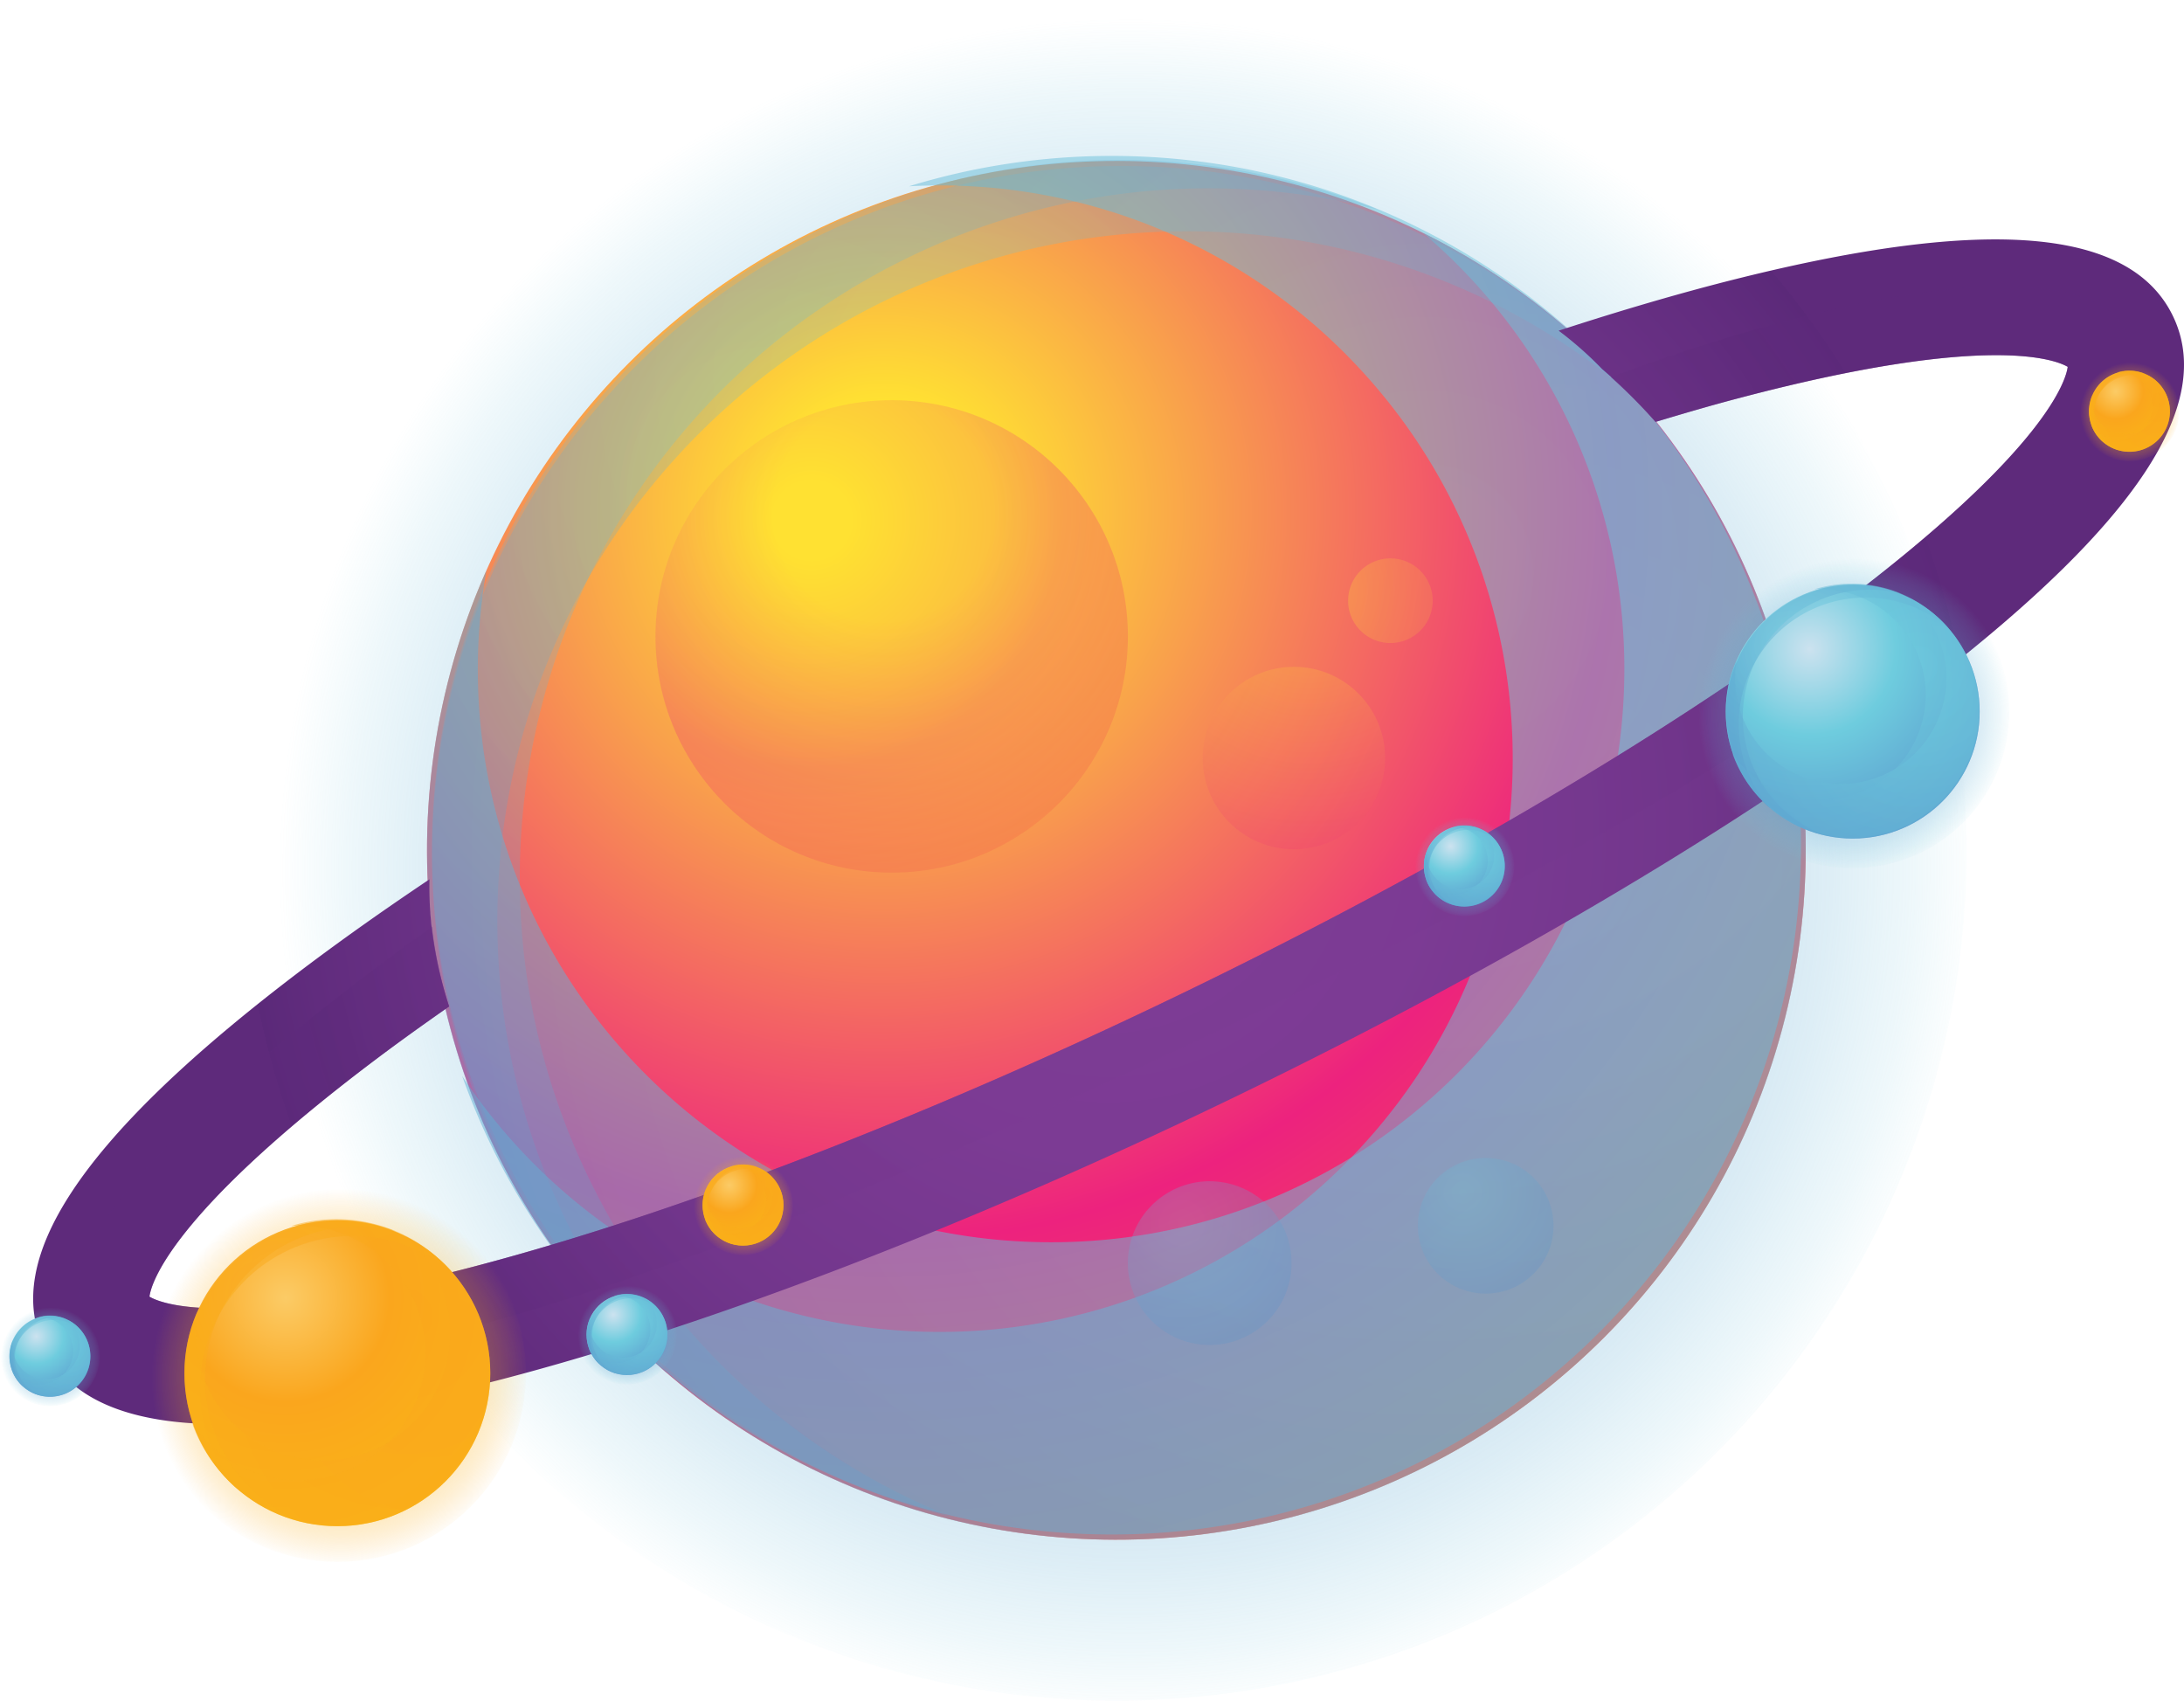<svg xmlns="http://www.w3.org/2000/svg" xmlns:xlink="http://www.w3.org/1999/xlink" viewBox="0 0 1083.84 843.92"><defs><style>.cls-1{isolation:isolate;}.cls-10,.cls-12,.cls-13,.cls-14,.cls-15,.cls-16,.cls-18,.cls-19,.cls-2,.cls-20,.cls-21,.cls-22,.cls-24,.cls-25,.cls-26,.cls-27,.cls-28,.cls-30,.cls-31,.cls-32,.cls-33,.cls-34,.cls-36,.cls-37,.cls-38,.cls-39,.cls-40,.cls-42,.cls-43,.cls-44,.cls-45,.cls-46,.cls-48,.cls-49,.cls-50,.cls-51,.cls-6,.cls-7,.cls-9{opacity:0.5;}.cls-2{fill:url(#radial-gradient);}.cls-3{fill:url(#radial-gradient-2);}.cls-4,.cls-5,.cls-52,.cls-53,.cls-54,.cls-55,.cls-56{opacity:0.25;}.cls-12,.cls-13,.cls-18,.cls-19,.cls-24,.cls-25,.cls-30,.cls-31,.cls-36,.cls-37,.cls-4,.cls-42,.cls-43,.cls-48,.cls-49,.cls-5,.cls-52,.cls-53,.cls-54{mix-blend-mode:screen;}.cls-4{fill:url(#radial-gradient-3);}.cls-5{fill:url(#radial-gradient-4);}.cls-14,.cls-15,.cls-20,.cls-21,.cls-26,.cls-27,.cls-32,.cls-33,.cls-38,.cls-39,.cls-44,.cls-45,.cls-50,.cls-51,.cls-55,.cls-56,.cls-6,.cls-7,.cls-9{mix-blend-mode:multiply;}.cls-6{fill:url(#radial-gradient-5);}.cls-7{fill:url(#radial-gradient-6);}.cls-8{fill:url(#radial-gradient-7);}.cls-9{fill:url(#radial-gradient-8);}.cls-10{fill:url(#radial-gradient-9);}.cls-11{fill:url(#radial-gradient-10);}.cls-12{fill:url(#radial-gradient-11);}.cls-13{fill:url(#radial-gradient-12);}.cls-14{fill:url(#radial-gradient-13);}.cls-15{fill:url(#radial-gradient-14);}.cls-16{fill:url(#radial-gradient-15);}.cls-17{fill:url(#radial-gradient-16);}.cls-18{fill:url(#radial-gradient-17);}.cls-19{fill:url(#radial-gradient-18);}.cls-20{fill:url(#radial-gradient-19);}.cls-21{fill:url(#radial-gradient-20);}.cls-22{fill:url(#radial-gradient-21);}.cls-23{fill:url(#radial-gradient-22);}.cls-24{fill:url(#radial-gradient-23);}.cls-25{fill:url(#radial-gradient-24);}.cls-26{fill:url(#radial-gradient-25);}.cls-27{fill:url(#radial-gradient-26);}.cls-28{fill:url(#radial-gradient-27);}.cls-29{fill:url(#radial-gradient-28);}.cls-30{fill:url(#radial-gradient-29);}.cls-31{fill:url(#radial-gradient-30);}.cls-32{fill:url(#radial-gradient-31);}.cls-33{fill:url(#radial-gradient-32);}.cls-34{fill:url(#radial-gradient-33);}.cls-35{fill:url(#radial-gradient-34);}.cls-36{fill:url(#radial-gradient-35);}.cls-37{fill:url(#radial-gradient-36);}.cls-38{fill:url(#radial-gradient-37);}.cls-39{fill:url(#radial-gradient-38);}.cls-40{fill:url(#radial-gradient-39);}.cls-41{fill:url(#radial-gradient-40);}.cls-42{fill:url(#radial-gradient-41);}.cls-43{fill:url(#radial-gradient-42);}.cls-44{fill:url(#radial-gradient-43);}.cls-45{fill:url(#radial-gradient-44);}.cls-46{fill:url(#radial-gradient-45);}.cls-47{fill:url(#radial-gradient-46);}.cls-48{fill:url(#radial-gradient-47);}.cls-49{fill:url(#radial-gradient-48);}.cls-50{fill:url(#radial-gradient-49);}.cls-51{fill:url(#radial-gradient-50);}.cls-52{fill:url(#radial-gradient-51);}.cls-53{fill:url(#radial-gradient-52);}.cls-54{fill:url(#radial-gradient-53);}.cls-55{fill:url(#radial-gradient-54);}.cls-56{fill:url(#radial-gradient-55);}</style><radialGradient id="radial-gradient" cx="559.2" cy="549.91" r="422.75" gradientTransform="translate(543.54 -232.23) rotate(45)" gradientUnits="userSpaceOnUse"><stop offset="0.06" stop-color="#5488c7"/><stop offset="0.25" stop-color="#5489c7" stop-opacity="0.99"/><stop offset="0.39" stop-color="#568cc8" stop-opacity="0.94"/><stop offset="0.51" stop-color="#5892ca" stop-opacity="0.86"/><stop offset="0.62" stop-color="#5b99cd" stop-opacity="0.75"/><stop offset="0.72" stop-color="#5ea3d0" stop-opacity="0.6"/><stop offset="0.82" stop-color="#63afd4" stop-opacity="0.43"/><stop offset="0.92" stop-color="#68bdd9" stop-opacity="0.22"/><stop offset="1" stop-color="#6eccde" stop-opacity="0"/></radialGradient><radialGradient id="radial-gradient-2" cx="436.52" cy="371.78" r="683.29" gradientTransform="translate(543.54 -232.23) rotate(45)" gradientUnits="userSpaceOnUse"><stop offset="0.08" stop-color="#ffe132"/><stop offset="0.53" stop-color="#ed227e"/><stop offset="1" stop-color="#f68521"/></radialGradient><radialGradient id="radial-gradient-3" cx="480.81" cy="304.87" r="517.46" gradientUnits="userSpaceOnUse"><stop offset="0" stop-color="#6eccde"/><stop offset="0.94" stop-color="#5488c7"/></radialGradient><radialGradient id="radial-gradient-4" cx="390.52" cy="363.36" r="517.48" gradientTransform="translate(-132.36 215.69) rotate(-27.07)" xlink:href="#radial-gradient-3"/><radialGradient id="radial-gradient-5" cx="756.11" cy="544.6" r="1307.2" xlink:href="#radial-gradient-3"/><radialGradient id="radial-gradient-6" cx="614.55" cy="609.32" r="1307.15" gradientTransform="matrix(0.73, -0.69, 0.69, 0.73, -164.4, 381.68)" xlink:href="#radial-gradient-3"/><radialGradient id="radial-gradient-7" cx="548.23" cy="530.78" r="430.83" gradientUnits="userSpaceOnUse"><stop offset="0.02" stop-color="#7f3d97"/><stop offset="0.37" stop-color="#7c3b94"/><stop offset="0.66" stop-color="#72368c"/><stop offset="0.93" stop-color="#612c7e"/><stop offset="1" stop-color="#5b2979"/><stop offset="1" stop-color="#5e2a7b"/></radialGradient><radialGradient id="radial-gradient-8" cx="546.55" cy="527.7" r="406.83" xlink:href="#radial-gradient-7"/><radialGradient id="radial-gradient-9" cx="168.99" cy="683.65" r="93.79" gradientUnits="userSpaceOnUse"><stop offset="0.06" stop-color="#faba15"/><stop offset="0.24" stop-color="#faba15" stop-opacity="0.99"/><stop offset="0.36" stop-color="#fab915" stop-opacity="0.95"/><stop offset="0.47" stop-color="#fab816" stop-opacity="0.89"/><stop offset="0.57" stop-color="#fab617" stop-opacity="0.8"/><stop offset="0.67" stop-color="#fab418" stop-opacity="0.68"/><stop offset="0.76" stop-color="#fab119" stop-opacity="0.54"/><stop offset="0.85" stop-color="#faad1a" stop-opacity="0.37"/><stop offset="0.93" stop-color="#faaa1c" stop-opacity="0.18"/><stop offset="1" stop-color="#faa61d" stop-opacity="0"/></radialGradient><radialGradient id="radial-gradient-10" cx="141.77" cy="644.13" r="151.59" gradientUnits="userSpaceOnUse"><stop offset="0" stop-color="#fbcb66"/><stop offset="0.34" stop-color="#faa61d"/><stop offset="0.94" stop-color="#faba15"/></radialGradient><radialGradient id="radial-gradient-11" cx="149.68" cy="747.33" r="114.8" gradientUnits="userSpaceOnUse"><stop offset="0" stop-color="#faa61d"/><stop offset="0.94" stop-color="#faba15"/></radialGradient><radialGradient id="radial-gradient-12" cx="-16.31" cy="602.85" r="114.81" gradientTransform="translate(-132.36 215.69) rotate(-27.07)" xlink:href="#radial-gradient-11"/><radialGradient id="radial-gradient-13" cx="210.76" cy="800.52" r="290.01" xlink:href="#radial-gradient-11"/><radialGradient id="radial-gradient-14" cx="-3.26" cy="530.36" r="290" gradientTransform="matrix(0.73, -0.69, 0.69, 0.73, -164.4, 381.68)" xlink:href="#radial-gradient-11"/><radialGradient id="radial-gradient-15" cx="920.74" cy="354.94" r="77.87" gradientTransform="matrix(1, 0, 0, 1, 0, 0)" xlink:href="#radial-gradient"/><radialGradient id="radial-gradient-16" cx="898.14" cy="322.12" r="125.87" gradientUnits="userSpaceOnUse"><stop offset="0" stop-color="#cce2ef"/><stop offset="0.34" stop-color="#6eccde"/><stop offset="0.94" stop-color="#5488c7"/></radialGradient><radialGradient id="radial-gradient-17" cx="904.37" cy="427.84" r="95.32" xlink:href="#radial-gradient-3"/><radialGradient id="radial-gradient-18" cx="805.45" cy="661.66" r="95.32" gradientTransform="translate(-132.36 215.69) rotate(-27.07)" xlink:href="#radial-gradient-3"/><radialGradient id="radial-gradient-19" cx="955.09" cy="472" r="240.79" xlink:href="#radial-gradient-3"/><radialGradient id="radial-gradient-20" cx="760.41" cy="810.13" r="240.78" gradientTransform="matrix(0.73, -0.69, 0.69, 0.73, -164.4, 381.68)" xlink:href="#radial-gradient-3"/><radialGradient id="radial-gradient-21" cx="1055.26" cy="322.72" r="24.81" xlink:href="#radial-gradient-9"/><radialGradient id="radial-gradient-22" cx="1048.06" cy="312.27" r="40.11" xlink:href="#radial-gradient-10"/><radialGradient id="radial-gradient-23" cx="1050.66" cy="308.34" r="30.37" xlink:href="#radial-gradient-11"/><radialGradient id="radial-gradient-24" cx="1004.52" cy="621.22" r="30.38" gradientTransform="translate(-132.36 215.69) rotate(-27.07)" xlink:href="#radial-gradient-11"/><radialGradient id="radial-gradient-25" cx="1066.82" cy="322.41" r="76.73" xlink:href="#radial-gradient-11"/><radialGradient id="radial-gradient-26" cx="936.98" cy="796.52" r="76.73" gradientTransform="matrix(0.73, -0.69, 0.69, 0.73, -164.4, 381.68)" xlink:href="#radial-gradient-11"/><radialGradient id="radial-gradient-27" cx="725.2" cy="548.4" r="24.81" gradientTransform="matrix(1, 0, 0, 1, 0, 0)" xlink:href="#radial-gradient"/><radialGradient id="radial-gradient-28" cx="718" cy="537.95" r="40.11" xlink:href="#radial-gradient-16"/><radialGradient id="radial-gradient-29" cx="720.6" cy="534.02" r="30.37" xlink:href="#radial-gradient-3"/><radialGradient id="radial-gradient-30" cx="607.9" cy="671.96" r="30.38" gradientTransform="translate(-132.36 215.69) rotate(-27.07)" xlink:href="#radial-gradient-3"/><radialGradient id="radial-gradient-31" cx="736.76" cy="548.09" r="76.73" xlink:href="#radial-gradient-3"/><radialGradient id="radial-gradient-32" cx="542.26" cy="732.86" r="76.73" gradientTransform="matrix(0.73, -0.69, 0.69, 0.73, -164.4, 381.68)" xlink:href="#radial-gradient-3"/><radialGradient id="radial-gradient-33" cx="311.56" cy="662.85" r="24.82" gradientTransform="matrix(1, 0, 0, 1, 0, 0)" xlink:href="#radial-gradient"/><radialGradient id="radial-gradient-34" cx="304.36" cy="652.4" r="40.11" xlink:href="#radial-gradient-16"/><radialGradient id="radial-gradient-35" cx="305.04" cy="766.51" r="30.37" xlink:href="#radial-gradient-3"/><radialGradient id="radial-gradient-36" cx="132.05" cy="689.85" r="30.38" gradientTransform="translate(-132.36 215.69) rotate(-27.07)" xlink:href="#radial-gradient-3"/><radialGradient id="radial-gradient-37" cx="321.2" cy="780.58" r="76.73" xlink:href="#radial-gradient-3"/><radialGradient id="radial-gradient-38" cx="80.86" cy="615.25" r="76.73" gradientTransform="matrix(0.73, -0.69, 0.69, 0.73, -164.4, 381.68)" xlink:href="#radial-gradient-3"/><radialGradient id="radial-gradient-39" cx="369.15" cy="598.61" r="24.82" xlink:href="#radial-gradient-9"/><radialGradient id="radial-gradient-40" cx="361.95" cy="588.15" r="40.11" xlink:href="#radial-gradient-10"/><radialGradient id="radial-gradient-41" cx="362.63" cy="702.27" r="30.37" xlink:href="#radial-gradient-11"/><radialGradient id="radial-gradient-42" cx="212.56" cy="658.85" r="30.38" gradientTransform="translate(-132.36 215.69) rotate(-27.07)" xlink:href="#radial-gradient-11"/><radialGradient id="radial-gradient-43" cx="378.79" cy="716.34" r="76.73" xlink:href="#radial-gradient-11"/><radialGradient id="radial-gradient-44" cx="166.85" cy="608.33" r="76.73" gradientTransform="matrix(0.73, -0.69, 0.69, 0.73, -164.4, 381.68)" xlink:href="#radial-gradient-11"/><radialGradient id="radial-gradient-45" cx="23.27" cy="791.63" r="24.81" gradientTransform="matrix(1, 0, 0, 1, 0, 0)" xlink:href="#radial-gradient"/><radialGradient id="radial-gradient-46" cx="16.06" cy="781.18" r="40.11" xlink:href="#radial-gradient-16"/><radialGradient id="radial-gradient-47" cx="18.66" cy="777.25" r="30.37" xlink:href="#radial-gradient-3"/><radialGradient id="radial-gradient-48" cx="-127.85" cy="569.07" r="30.38" gradientTransform="translate(-132.36 215.69) rotate(-27.07)" xlink:href="#radial-gradient-3"/><radialGradient id="radial-gradient-49" cx="34.82" cy="791.32" r="76.73" xlink:href="#radial-gradient-3"/><radialGradient id="radial-gradient-50" cx="-134.17" cy="425.82" r="76.73" gradientTransform="matrix(0.73, -0.69, 0.69, 0.73, -164.4, 381.68)" xlink:href="#radial-gradient-3"/><radialGradient id="radial-gradient-51" cx="402.91" cy="258.17" r="234.13" gradientTransform="matrix(1, 0, 0, 1, 0, 0)" xlink:href="#radial-gradient-2"/><radialGradient id="radial-gradient-52" cx="649.26" cy="293.34" r="280.62" gradientTransform="matrix(1, 0, 0, 1, 0, 0)" xlink:href="#radial-gradient-2"/><radialGradient id="radial-gradient-53" cx="647.34" cy="411.38" r="280.62" gradientTransform="matrix(1, 0, 0, 1, 0, 0)" xlink:href="#radial-gradient-2"/><radialGradient id="radial-gradient-54" cx="584.7" cy="724.91" r="81.13" gradientTransform="translate(1185.89 -8.67) rotate(76.72)" xlink:href="#radial-gradient-3"/><radialGradient id="radial-gradient-55" cx="725.92" cy="591.72" r="67.23" xlink:href="#radial-gradient-3"/></defs><title>planet-1</title><g class="cls-1"><g id="Layer_1" data-name="Layer 1"><circle class="cls-2" cx="552.09" cy="540" r="421.96" transform="translate(-218.21 430.51) rotate(-45)"/><circle class="cls-3" cx="552.09" cy="540" r="342.09" transform="translate(-218.21 430.51) rotate(-45)"/><path class="cls-4" d="M244.91,574.9C244.91,386,398.06,232.82,587,232.82a340.67,340.67,0,0,1,225.08,84.59c-62.7-71.67-154.77-117-257.49-117-188.92,0-342.08,153.15-342.08,342.08,0,102.72,45.33,194.79,117,257.49A340.67,340.67,0,0,1,244.91,574.9Z" transform="translate(1.92 -118.04)"/><path class="cls-5" d="M293.58,709.3C207.59,541.08,274.26,335,442.49,249A340.66,340.66,0,0,1,681.4,221.89c-88.45-35.28-191.06-33.74-282.52,13C230.65,320.89,164,527,250,695.2c46.75,91.46,129,152.81,221.38,176A340.69,340.69,0,0,1,293.58,709.3Z" transform="translate(1.92 -118.04)"/><path class="cls-6" d="M704.33,233.66A283.8,283.8,0,0,1,804.19,450c0,157.12-127.37,284.49-284.49,284.49S235.2,607.13,235.2,450a286.26,286.26,0,0,1,4.27-48.88A340.82,340.82,0,0,0,210,540c0,188.93,153.15,342.09,342.08,342.09S894.18,728.93,894.18,540C894.18,405.78,816.84,289.68,704.33,233.66Z" transform="translate(1.92 -118.04)"/><path class="cls-7" d="M449.17,210.48a283.78,283.78,0,0,1,221.4,88.09c108.21,113.93,103.57,294-10.35,402.2s-294,103.58-402.2-10.35A286.18,286.18,0,0,1,227.45,652a340.76,340.76,0,0,0,74.27,121c130.11,137,346.64,142.56,483.62,12.45S927.9,438.83,797.79,301.85C705.36,204.53,569.32,173.61,449.17,210.48Z" transform="translate(1.92 -118.04)"/><path class="cls-8" d="M1076.39,274.8c-21.08-43.49-91.75-49.55-216.06-18.49-27.84,6.95-57.64,15.69-88.75,25.82a180.15,180.15,0,0,1,21.58,19.06,266.7,266.7,0,0,1,26.52,26.22C834,323.1,848,319,861.42,315.5,986.27,282.59,1019,297,1024.21,300.08c-.75,6-9.78,40.64-113,118.24-83,62.46-198.3,130.56-324.58,191.77s-251.15,109.49-351.62,136C110.21,779,77.45,764.63,72.25,761.48c.75-6,9.79-40.63,113-118.24,11.28-8.48,23.29-17.08,35.72-25.75-6.61-20.46-10.26-41.55-9.76-63.1-25.89,17.35-50,34.54-71.75,51.33C38,684.06-1,743.28,20.07,786.77c12.28,25.33,41.36,38,88.07,38,33.51,0,76.08-6.5,128-19.47,106.37-26.57,239.78-77.48,375.66-143.34s258.5-139,345.25-206.07C1058.43,377.51,1097.47,318.29,1076.39,274.8Z" transform="translate(1.92 -118.04)"/><path class="cls-9" d="M621.22,620.76C1027.3,427.06,1087,302.54,1044.15,271.93c-40.92-29.23-162.25,1.47-246.62,33.29a284.53,284.53,0,0,1,22.15,22.19C834,323.1,848,319,861.42,315.5,986.27,282.59,1019,297,1024.21,300.08c-.75,6-9.78,40.64-113,118.24-83,62.46-198.3,130.56-324.58,191.77s-251.15,109.49-351.62,136C110.21,779,77.45,764.63,72.25,761.48c.75-6,9.79-40.63,113-118.24,11.28-8.48,23.29-17.08,35.72-25.75a202.15,202.15,0,0,1-8.52-39.56C166.57,610.73,6.34,730,42.43,770.13,84.44,816.8,215.13,814.47,621.22,620.76Z" transform="translate(1.92 -118.04)"/><circle class="cls-10" cx="167.41" cy="681.45" r="93.61"/><circle class="cls-11" cx="167.41" cy="681.45" r="75.89"/><path class="cls-12" d="M97.34,807.24a75.88,75.88,0,0,1,125.83-57.13A75.88,75.88,0,1,0,116.11,857.18,75.58,75.58,0,0,1,97.34,807.24Z" transform="translate(1.92 -118.04)"/><path class="cls-13" d="M108.14,837.06a75.88,75.88,0,0,1,86-108.14A75.88,75.88,0,1,0,147.58,873,75.61,75.61,0,0,1,108.14,837.06Z" transform="translate(1.92 -118.04)"/><path class="cls-14" d="M199.27,731.53A63.14,63.14,0,1,1,96.14,768.69a75.89,75.89,0,1,0,103.13-37.16Z" transform="translate(1.92 -118.04)"/><path class="cls-15" d="M142.66,726.39a63.14,63.14,0,1,1-49.19,98,75.89,75.89,0,1,0,49.19-98Z" transform="translate(1.92 -118.04)"/><circle class="cls-16" cx="919.43" cy="353.11" r="77.73"/><circle class="cls-17" cx="919.43" cy="353.11" r="63.01"/><path class="cls-18" d="M860.92,477.58A63,63,0,0,1,965.4,430.15,63,63,0,1,0,876.5,519,62.77,62.77,0,0,1,860.92,477.58Z" transform="translate(1.92 -118.04)"/><path class="cls-19" d="M869.89,502.34a63,63,0,0,1,71.44-89.78,63,63,0,1,0-38.7,119.61A62.77,62.77,0,0,1,869.89,502.34Z" transform="translate(1.92 -118.04)"/><path class="cls-20" d="M945.55,414.72a52.43,52.43,0,1,1-85.63,30.85,63,63,0,1,0,85.63-30.85Z" transform="translate(1.92 -118.04)"/><path class="cls-21" d="M898.55,410.45a52.4,52.4,0,1,1-35.21,88.41,52.82,52.82,0,0,1-5.64-7.07,63,63,0,1,0,40.85-81.34Z" transform="translate(1.92 -118.04)"/><path class="cls-22" d="M1079.61,322.14a24.77,24.77,0,1,1-24.77-24.77A24.77,24.77,0,0,1,1079.61,322.14Z" transform="translate(1.92 -118.04)"/><path class="cls-23" d="M1074.92,322.14a20.08,20.08,0,1,1-20.08-20.08A20.08,20.08,0,0,1,1074.92,322.14Z" transform="translate(1.92 -118.04)"/><path class="cls-24" d="M1036.81,324.19a20.07,20.07,0,0,1,33.29-15.11,20.07,20.07,0,1,0-28.33,28.32A20,20,0,0,1,1036.81,324.19Z" transform="translate(1.92 -118.04)"/><path class="cls-25" d="M1039.67,332.08a20.07,20.07,0,0,1,22.76-28.61,20.07,20.07,0,1,0-12.33,38.11A19.91,19.91,0,0,1,1039.67,332.08Z" transform="translate(1.92 -118.04)"/><path class="cls-26" d="M1063.78,304.16a16.7,16.7,0,1,1-27.54,12.7,16.93,16.93,0,0,1,.25-2.87,20.08,20.08,0,1,0,27.29-9.83Z" transform="translate(1.92 -118.04)"/><path class="cls-27" d="M1048.8,302.8a16.68,16.68,0,1,1-13,25.92,20.08,20.08,0,1,0,13-25.92Z" transform="translate(1.92 -118.04)"/><path class="cls-28" d="M749.55,547.82a24.77,24.77,0,1,1-24.77-24.77A24.77,24.77,0,0,1,749.55,547.82Z" transform="translate(1.92 -118.04)"/><path class="cls-29" d="M744.86,547.82a20.08,20.08,0,1,1-20.08-20.08A20.08,20.08,0,0,1,744.86,547.82Z" transform="translate(1.92 -118.04)"/><path class="cls-30" d="M706.75,549.87A20.07,20.07,0,0,1,740,534.76a20.07,20.07,0,1,0-28.32,28.32A20,20,0,0,1,706.75,549.87Z" transform="translate(1.92 -118.04)"/><path class="cls-31" d="M709.61,557.76a20.07,20.07,0,0,1,22.76-28.61,20.07,20.07,0,1,0-12.32,38.11A19.93,19.93,0,0,1,709.61,557.76Z" transform="translate(1.92 -118.04)"/><path class="cls-32" d="M733.72,529.84a16.7,16.7,0,1,1-27.54,12.7,16.93,16.93,0,0,1,.25-2.87,20.08,20.08,0,1,0,27.29-9.83Z" transform="translate(1.92 -118.04)"/><path class="cls-33" d="M718.74,528.48a16.71,16.71,0,1,1-13,25.92,20.08,20.08,0,1,0,13-25.92Z" transform="translate(1.92 -118.04)"/><circle class="cls-34" cx="311.15" cy="662.27" r="24.77"/><circle class="cls-35" cx="311.15" cy="662.27" r="20.08"/><path class="cls-36" d="M291.2,782.36a20.07,20.07,0,0,1,33.29-15.11,20.07,20.07,0,1,0-28.33,28.32A20,20,0,0,1,291.2,782.36Z" transform="translate(1.92 -118.04)"/><path class="cls-37" d="M294.05,790.25a20.07,20.07,0,0,1,22.77-28.61,20.07,20.07,0,1,0-12.33,38.11A20,20,0,0,1,294.05,790.25Z" transform="translate(1.92 -118.04)"/><path class="cls-38" d="M318.16,762.33A16.7,16.7,0,1,1,290.63,775a16,16,0,0,1,.25-2.87,20.08,20.08,0,1,0,27.28-9.83Z" transform="translate(1.92 -118.04)"/><path class="cls-39" d="M303.19,761A16.7,16.7,0,1,1,292,789.14a17.32,17.32,0,0,1-1.79-2.25,20.08,20.08,0,1,0,13-25.92Z" transform="translate(1.92 -118.04)"/><circle class="cls-40" cx="368.73" cy="598.03" r="24.77"/><circle class="cls-41" cx="368.73" cy="598.03" r="20.08"/><path class="cls-42" d="M348.78,718.12A20.08,20.08,0,0,1,382.07,703a20.07,20.07,0,1,0-28.32,28.33A20,20,0,0,1,348.78,718.12Z" transform="translate(1.92 -118.04)"/><path class="cls-43" d="M351.64,726A20.07,20.07,0,0,1,374.4,697.4a20.07,20.07,0,1,0-12.33,38.11A20,20,0,0,1,351.64,726Z" transform="translate(1.92 -118.04)"/><path class="cls-44" d="M375.75,698.09a16.7,16.7,0,1,1-27.54,12.7,16.93,16.93,0,0,1,.25-2.87,20.08,20.08,0,1,0,27.29-9.83Z" transform="translate(1.92 -118.04)"/><path class="cls-45" d="M360.77,696.73a16.7,16.7,0,1,1-11.22,28.17,17.23,17.23,0,0,1-1.8-2.25,20.29,20.29,0,0,0,4.36,7.1,20.08,20.08,0,1,0,8.66-33Z" transform="translate(1.92 -118.04)"/><path class="cls-46" d="M47.62,791.05a24.77,24.77,0,1,1-24.77-24.77A24.77,24.77,0,0,1,47.62,791.05Z" transform="translate(1.92 -118.04)"/><path class="cls-47" d="M42.93,791.05A20.08,20.08,0,1,1,22.85,771,20.08,20.08,0,0,1,42.93,791.05Z" transform="translate(1.92 -118.04)"/><path class="cls-48" d="M4.82,793.1A20.07,20.07,0,0,1,38.11,778,20.07,20.07,0,1,0,9.78,806.31,20,20,0,0,1,4.82,793.1Z" transform="translate(1.92 -118.04)"/><path class="cls-49" d="M7.67,801a20.07,20.07,0,0,1,22.77-28.61,20.07,20.07,0,1,0-12.33,38.11A20,20,0,0,1,7.67,801Z" transform="translate(1.92 -118.04)"/><path class="cls-50" d="M31.78,773.07a16.7,16.7,0,1,1-27.53,12.7,16.93,16.93,0,0,1,.25-2.87,20.08,20.08,0,1,0,27.28-9.83Z" transform="translate(1.92 -118.04)"/><path class="cls-51" d="M16.81,771.71a16.68,16.68,0,1,1-13,25.92,20.08,20.08,0,1,0,13-25.92Z" transform="translate(1.92 -118.04)"/><circle class="cls-52" cx="442.51" cy="315.81" r="117.22"/><circle class="cls-53" cx="642.12" cy="376.16" r="45.26"/><path class="cls-54" d="M709.09,416.13a21,21,0,1,1-21-21A21,21,0,0,1,709.09,416.13Z" transform="translate(1.92 -118.04)"/><circle class="cls-55" cx="598.42" cy="744.88" r="40.62" transform="translate(-262.1 1038.11) rotate(-76.72)"/><circle class="cls-56" cx="737.29" cy="608.27" r="33.66"/></g></g></svg>